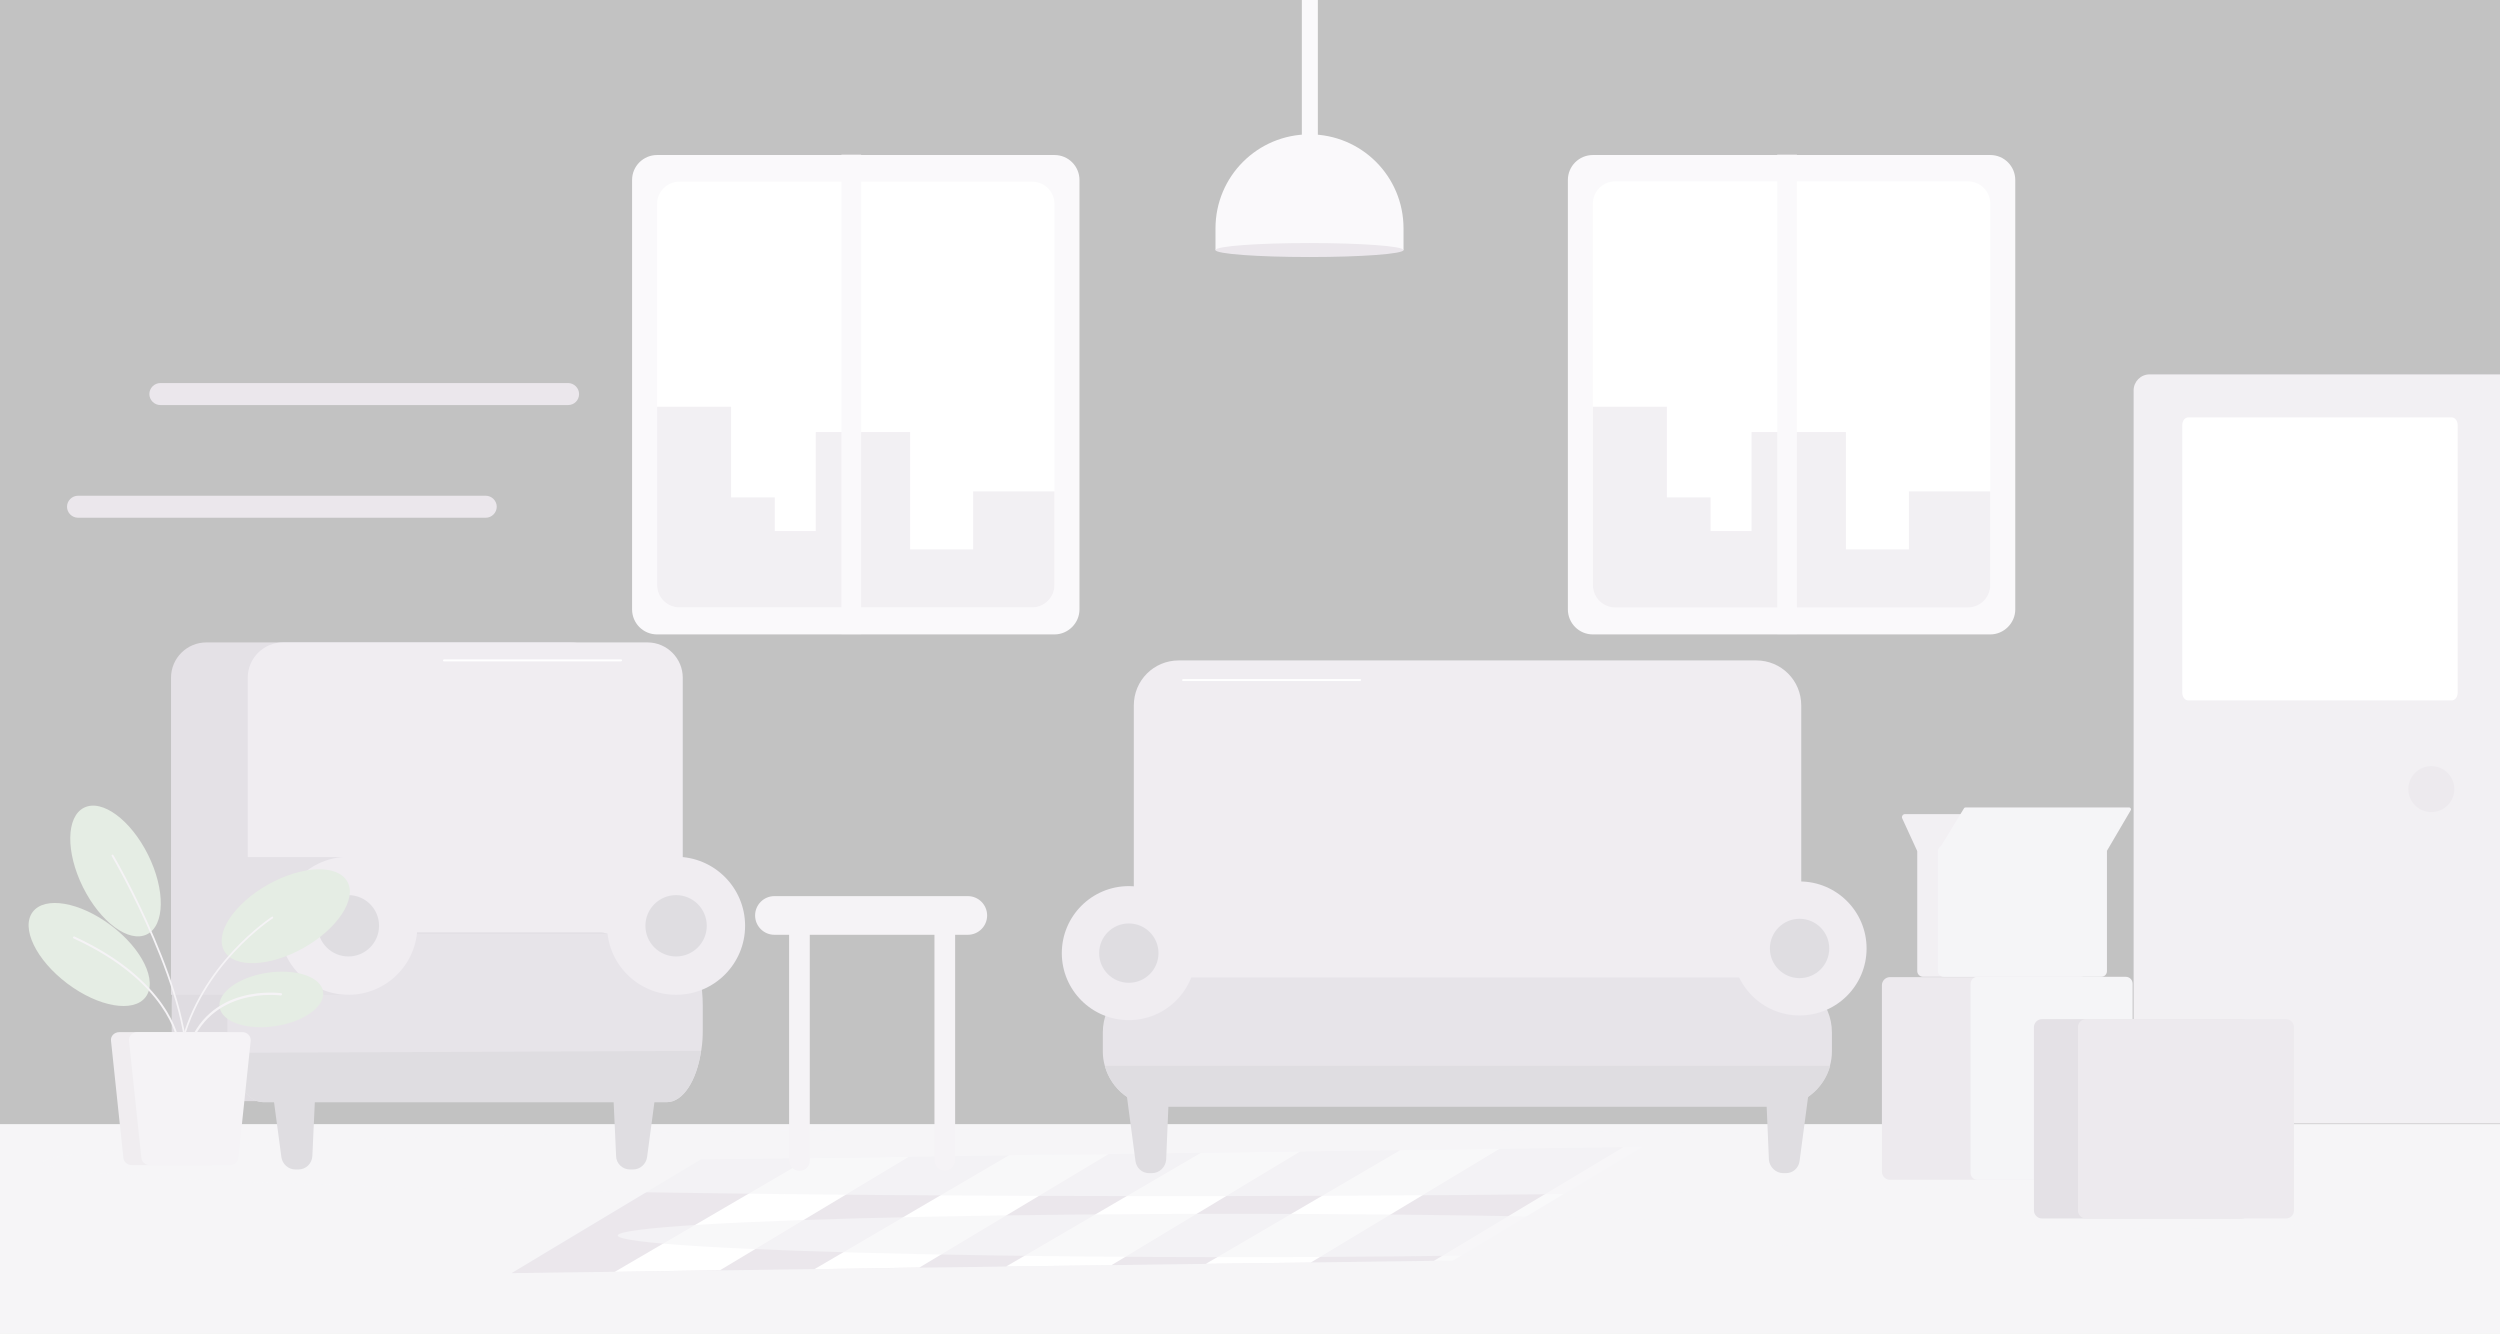 <?xml version="1.0" encoding="utf-8"?>
<!-- Generator: Adobe Illustrator 19.0.0, SVG Export Plug-In . SVG Version: 6.00 Build 0)  -->
<svg version="1.1" id="Layer_1" opacity="0.3" xmlns="http://www.w3.org/2000/svg" xmlns:xlink="http://www.w3.org/1999/xlink"
	 x="0px" y="0px" viewBox="0 0 749.9 400" style="enable-background:new 0 0 749.9 400;" xml:space="preserve">
<rect x="0" y="0" width="749.9" height="400" fill="#333333" stroke="none"/>
<style type="text/css">
	.st0{fill:#D4CBD8;}
	.st1{fill:#FFFFFF;}
	.st2{fill:#C2BAC6;}
	.st3{fill:#EEECF1;}
	.st4{fill:#E0DFE5;}
	.st5{opacity:0.74;}
	.st6{opacity:0.86;}
	.st7{fill:#BBAFC0;}
	.st8{fill:#DDD7E0;}
	.st9{fill:#CBC1D1;}
	.st10{fill:#AFA5B5;}
	.st11{fill:#948E9B;}
	.st12{fill:#A499AA;}
	.st13{fill:#938A99;}
	.st14{fill:#A8C1A3;}
	.st15{fill:#CBC4CE;}
	.st16{fill:#DFDCE5;}
	.st17{fill:#A49BAA;}
	.st18{display:none;}
	.st19{display:inline;}
	.st20{fill:#F48462;}
	.st21{fill:#F27A5F;}
	.st22{fill:#8E657D;}
	.st23{fill:#5C69A5;}
	.st24{fill:#F7B369;}
	.st25{fill:#59ACC9;}
	.st26{fill:#68B6D8;}
	.st27{fill:#A37B90;}
	.st28{fill:#F28E70;}
	.st29{fill:#40507F;}
	.st30{fill:#92B4EA;}
</style>
<g>
	<g>
		<path class="st0" d="M749.9,337H640V117.1c0-2.6,2.1-4.8,4.8-4.8h105.1V337z"/>
	</g>
	<g>
		<g>
			<g>
				<path class="st1" d="M737.2,127.5v80.3c0,1.3-0.8,2.3-1.8,2.3h-79c-1,0-1.8-1-1.8-2.3v-80.3c0-1.3,0.8-2.3,1.8-2.3h79
					C736.4,125.2,737.2,126.2,737.2,127.5z"/>
			</g>
		</g>
	</g>
	<g>
		<circle class="st2" cx="729.3" cy="236.7" r="6.9"/>
	</g>
</g>
<g>
	<g>
		<path class="st3" d="M316.3,190.3H197.1c-4.2,0-7.5-3.4-7.5-7.5V54c0-4.2,3.4-7.5,7.5-7.5h119.2c4.2,0,7.5,3.4,7.5,7.5v128.8
			C323.8,186.9,320.4,190.3,316.3,190.3z"/>
	</g>
	<g>
		<path class="st1" d="M316.3,61.2v114.3c0,3.7-3,6.7-6.7,6.7H203.8c-3.7,0-6.7-3-6.7-6.7V61.2c0-3.7,3-6.7,6.7-6.7h105.8
			C313.3,54.5,316.3,57.5,316.3,61.2z"/>
	</g>
	<g>
		<path class="st0" d="M316.3,147.2v28.3c0,3.7-3,6.7-6.7,6.7H203.8c-3.7,0-6.7-3-6.7-6.7v-53.5h22.2v27.2h13.1v10.1h12.3v-29.7H273
			v35.2h18.9v-17.4H316.3z"/>
	</g>
	<g>
		<rect x="252.4" y="46.4" class="st3" width="5.9" height="143.8"/>
	</g>
</g>
<g>
	<g>
		<path class="st3" d="M597,190.3H477.8c-4.2,0-7.5-3.4-7.5-7.5V54c0-4.2,3.4-7.5,7.5-7.5H597c4.2,0,7.5,3.4,7.5,7.5v128.8
			C604.5,186.9,601.1,190.3,597,190.3z"/>
	</g>
	<g>
		<path class="st1" d="M597,61.1v114.3c0,3.7-3,6.7-6.7,6.7H484.5c-3.7,0-6.7-3-6.7-6.7V61.1c0-3.7,3-6.7,6.7-6.7h105.8
			C594,54.4,597,57.4,597,61.1z"/>
	</g>
	<g>
		<path class="st0" d="M597,147.2v28.3c0,3.7-3,6.7-6.7,6.7H484.5c-3.7,0-6.7-3-6.7-6.7v-53.5H500v27.2h13.1v10.1h12.3v-29.7h28.3
			v35.2h18.9v-17.4H597z"/>
	</g>
	<g>
		<rect x="533.1" y="46.4" class="st3" width="5.9" height="143.8"/>
	</g>
</g>
<g>
	<rect y="337.2" class="st4" width="749.9" height="62.8"/>
</g>
<g class="st5">
	<ellipse class="st4" cx="651.4" cy="365.4" rx="49.6" ry="3.2"/>
</g>
<g>
	<g class="st6">
		<polygon class="st3" points="492.6,344 435.8,378.1 159.1,381.8 215.9,347.7 		"/>
	</g>
	<g>
		<polygon class="st7" points="486.9,344.1 430.1,378.2 153.4,381.9 210.2,347.8 		"/>
	</g>
	<g>
		<polygon class="st1" points="449.8,344.6 393.2,378.7 361.7,379.1 420,345 		"/>
	</g>
	<g>
		<polygon class="st1" points="390,345.4 333.4,379.5 301.8,379.9 360.2,345.8 		"/>
	</g>
	<g>
		<polygon class="st1" points="332.5,346.2 275.8,380.2 244.3,380.7 302.7,346.5 		"/>
	</g>
	<g>
		<polygon class="st1" points="272.6,347 216,381 184.4,381.5 242.8,347.4 		"/>
	</g>
</g>
<g class="st5">
	<ellipse class="st4" cx="351.5" cy="348.7" rx="338.9" ry="10.1"/>
</g>
<g>
	<g>
		<g>
			<path class="st8" d="M290.3,280.4h-58c-3.2,0-5.8-2.6-5.8-5.8s2.6-5.8,5.8-5.8h58c3.2,0,5.8,2.6,5.8,5.8S293.5,280.4,290.3,280.4
				z"/>
		</g>
		<g>
			<path class="st8" d="M239.8,351.2c-1.7,0-3.1-1.4-3.1-3.1v-69.5c0-1.7,1.4-3.1,3.1-3.1c1.7,0,3.1,1.4,3.1,3.1V348
				C243,349.8,241.6,351.2,239.8,351.2z"/>
		</g>
		<g>
			<path class="st8" d="M283.4,351.2c-1.7,0-3.1-1.4-3.1-3.1v-69.5c0-1.7,1.4-3.1,3.1-3.1c1.7,0,3.1,1.4,3.1,3.1V348
				C286.5,349.8,285.1,351.2,283.4,351.2z"/>
		</g>
	</g>
	<g>
		<g>
			<path class="st9" d="M526.8,318.2H353.6c-7.5,0-13.5-6-13.5-13.5v-93.1c0-7.5,6-13.5,13.5-13.5h173.2c7.5,0,13.5,6,13.5,13.5
				v93.1C540.3,312.2,534.2,318.2,526.8,318.2z"/>
		</g>
		<g>
			<path class="st10" d="M549.5,309.7v5.7c0,1.5-0.2,2.9-0.6,4.3c-1.9,7-8.3,12.2-15.9,12.2H347.3c-7.6,0-14-5.2-15.9-12.2
				c-0.4-1.4-0.6-2.8-0.6-4.3v-5.7c0-9.1,7.4-16.5,16.5-16.5h185.8C542.2,293.2,549.5,300.6,549.5,309.7z"/>
		</g>
		<g>
			<path class="st11" d="M345.5,351.9h-0.8c-2.1,0-3.8-1.5-4.1-3.6l-2.9-21.9h13l-0.9,21.5C349.6,350.1,347.8,351.9,345.5,351.9z"/>
		</g>
		<g>
			<path class="st11" d="M534.9,351.9h0.8c2.1,0,3.8-1.5,4.1-3.6l2.9-21.9h-13l0.9,21.5C530.8,350.1,532.7,351.9,534.9,351.9z"/>
		</g>
		<g>
			<circle class="st9" cx="338.6" cy="285.9" r="20.1"/>
		</g>
		<g>
			<path class="st11" d="M549,319.7c-1.9,7-8.3,12.2-15.9,12.2H347.3c-7.6,0-14-5.2-15.9-12.2H549z"/>
		</g>
		<g>
			<circle class="st11" cx="338.6" cy="285.9" r="8.9"/>
		</g>
		<g>
			<circle class="st9" cx="539.8" cy="284.5" r="20.1"/>
		</g>
		<g>
			<circle class="st11" cx="539.8" cy="284.5" r="8.9"/>
		</g>
		<g>
			<path class="st1" d="M408,204.3h-53.1c-0.2,0-0.3-0.1-0.3-0.3c0-0.2,0.1-0.3,0.3-0.3H408c0.2,0,0.3,0.1,0.3,0.3
				C408.2,204.2,408.1,204.3,408,204.3z"/>
		</g>
	</g>
	<g>
		<g>
			<path class="st12" d="M61.9,305.6h109.3c5.8,0,10.6-4.7,10.6-10.6v-91.7c0-5.8-4.7-10.6-10.6-10.6H61.9
				c-5.8,0-10.6,4.7-10.6,10.6v91.7C51.3,300.9,56.1,305.6,61.9,305.6z"/>
		</g>
		<g>
			<path class="st9" d="M84.9,305.6h109.3c5.8,0,10.6-4.7,10.6-10.6v-91.7c0-5.8-4.7-10.6-10.6-10.6H84.9c-5.8,0-10.6,4.7-10.6,10.6
				v91.7C74.3,300.9,79.1,305.6,84.9,305.6z"/>
		</g>
		<g>
			<path class="st13" d="M51.5,301.3v7.4c0,1.9,0.1,3.8,0.4,5.7c1.2,9.2,5.3,15.9,10.1,15.9h118.1c4.8,0,8.9-6.8,10.1-15.9
				c0.2-1.8,0.4-3.7,0.4-5.7v-7.4c0-11.9-4.7-21.6-10.5-21.6H62C56.2,279.7,51.5,289.4,51.5,301.3z"/>
		</g>
		<g>
			<path class="st10" d="M210.8,301.6v7.4c0,2-0.1,3.9-0.4,5.7c0,0.2,0,0.4-0.1,0.5c-1.3,8.9-5.4,15.4-10.3,15.4H79
				c-4.8,0-8.8-6.2-10.2-14.8c-0.1-0.4-0.1-0.7-0.2-1.1c-0.2-1.8-0.4-3.7-0.4-5.7v-7.4c0-11.9,4.8-21.6,10.7-21.6h121
				C206,280,210.8,289.7,210.8,301.6z"/>
		</g>
		<g>
			<path class="st11" d="M189,350.8h0.9c2.1,0,3.9-1.6,4.2-3.7l3-22.5h-13.3l1,22.1C184.8,349,186.7,350.8,189,350.8z"/>
		</g>
		<g>
			<path class="st11" d="M89.5,350.8h-0.9c-2.1,0-3.9-1.6-4.2-3.7l-3-22.5h13.3l-1,22.1C93.6,349,91.8,350.8,89.5,350.8z"/>
		</g>
		<g>
			<path class="st13" d="M63.1,349.3h-0.9c-2.1,0-3.9-1.6-4.2-3.7l-3-22.5h13.3l-1,22.1C67.2,347.5,65.3,349.3,63.1,349.3z"/>
		</g>
		<g>
			<circle class="st9" cx="202.8" cy="277.7" r="20.7"/>
		</g>
		<g>
			<circle class="st11" cx="202.8" cy="277.7" r="9.2"/>
		</g>
		<g>
			<rect x="51.3" y="257.1" class="st12" width="53.2" height="41.3"/>
		</g>
		<g>
			<circle class="st9" cx="104.5" cy="277.7" r="20.7"/>
		</g>
		<g>
			<circle class="st11" cx="104.5" cy="277.7" r="9.2"/>
		</g>
		<g>
			<path class="st1" d="M186.3,198.4h-53.1c-0.2,0-0.3-0.1-0.3-0.3c0-0.2,0.1-0.3,0.3-0.3h53.1c0.2,0,0.3,0.1,0.3,0.3
				C186.5,198.3,186.4,198.4,186.3,198.4z"/>
		</g>
		<g>
			<path class="st11" d="M210.3,315.2c-1.3,8.9-5.4,15.4-10.3,15.4H79c-4.8,0-8.8-6.2-10.2-14.8L210.3,315.2z"/>
		</g>
	</g>
	<g>
		<g>
			<g>
				
					<ellipse transform="matrix(-0.896 0.445 -0.445 -0.896 182.022 479.95)" class="st14" cx="34.7" cy="261.3" rx="10.9" ry="21.2"/>
			</g>
		</g>
		<g>
			<g>
				
					<ellipse transform="matrix(-0.491 -0.871 0.871 -0.491 -111.555 484.634)" class="st14" cx="85.9" cy="274.9" rx="10.9" ry="21.2"/>
			</g>
		</g>
		<g>
			<g>
				
					<ellipse transform="matrix(0.149 0.989 -0.989 0.149 365.755 174.514)" class="st14" cx="81.5" cy="299.8" rx="8.1" ry="15.7"/>
			</g>
		</g>
		<g>
			<g>
				
					<ellipse transform="matrix(0.602 -0.799 0.799 0.602 -218.017 135.212)" class="st14" cx="26.6" cy="286.3" rx="10.9" ry="21.2"/>
			</g>
		</g>
		<g>
			<path class="st8" d="M56.2,315.7C56.2,315.7,56.2,315.7,56.2,315.7c-0.3-0.1-0.4-0.2-0.3-0.4c6.3-20.5,28.2-17.4,28.4-17.4
				c0.2,0,0.3,0.2,0.3,0.4c0,0.2-0.2,0.3-0.4,0.3c-0.2,0-21.5-3-27.7,16.9C56.5,315.6,56.4,315.7,56.2,315.7z"/>
		</g>
		<g>
			<path class="st8" d="M54.4,314.2C54.4,314.2,54.4,314.2,54.4,314.2c-0.2,0-0.4-0.2-0.3-0.4c5.7-24.6,27.2-38.6,27.4-38.8
				c0.2-0.1,0.4-0.1,0.4,0.1c0.1,0.2,0.1,0.3-0.1,0.4c-0.2,0.1-21.5,14-27.2,38.4C54.7,314.1,54.6,314.2,54.4,314.2z"/>
		</g>
		<g>
			<path class="st8" d="M55.9,324c-0.2,0-0.3-0.2-0.3-0.4c3-23.7-21.8-66.4-22.1-66.8c-0.1-0.2,0-0.4,0.1-0.4c0.2-0.1,0.4,0,0.4,0.1
				c0.3,0.4,25.2,43.4,22.1,67.2C56.2,323.9,56,324,55.9,324z"/>
		</g>
		<g>
			<path class="st8" d="M53.4,312.4c-0.2,0-0.3-0.1-0.3-0.3c0-0.2-2.7-17.6-31-30.6c-0.2-0.1-0.2-0.3-0.2-0.4
				c0.1-0.2,0.3-0.2,0.4-0.2c28.7,13.2,31.3,30.9,31.4,31.1C53.7,312.2,53.6,312.4,53.4,312.4C53.4,312.4,53.4,312.4,53.4,312.4z"/>
		</g>
		<g>
			<g>
				<path class="st15" d="M39.5,349.5h24.1c1.3,0,2.4-0.9,2.5-2.2l3.7-35.1c0.1-1.4-1-2.6-2.5-2.6H35.8c-1.5,0-2.7,1.2-2.5,2.6
					l3.7,35.1C37.1,348.5,38.2,349.5,39.5,349.5z"/>
			</g>
		</g>
		<g>
			<g>
				<path class="st8" d="M44.9,349.5H69c1.3,0,2.4-0.9,2.5-2.2l3.7-35.1c0.1-1.4-1-2.6-2.5-2.6H41.2c-1.5,0-2.7,1.2-2.5,2.6
					l3.7,35.1C42.5,348.5,43.6,349.5,44.9,349.5z"/>
			</g>
		</g>
	</g>
</g>
<g>
	<g>
		<rect x="390.5" class="st3" width="4.8" height="59"/>
	</g>
	<g>
		<path class="st3" d="M421.1,75h-56.5v-6.5c0-15.6,12.6-28.2,28.2-28.2c15.6,0,28.2,12.6,28.2,28.2V75z"/>
	</g>
	<g>
		<ellipse class="st7" cx="392.8" cy="75" rx="28.2" ry="2.1"/>
	</g>
</g>
<g>
	<g>
		<path class="st7" d="M145.7,155.3H23.4c-1.8,0-3.3-1.5-3.3-3.3c0-1.8,1.5-3.3,3.3-3.3h122.3c1.8,0,3.3,1.5,3.3,3.3
			C149,153.8,147.5,155.3,145.7,155.3z"/>
	</g>
	<g>
		<path class="st7" d="M170.4,121.5H48.1c-1.8,0-3.3-1.5-3.3-3.3c0-1.8,1.5-3.3,3.3-3.3h122.3c1.8,0,3.3,1.5,3.3,3.3
			C173.7,120.1,172.2,121.5,170.4,121.5z"/>
	</g>
</g>
<g class="st5">
	<ellipse class="st4" cx="370.3" cy="370.6" rx="185" ry="6.5"/>
</g>
<g>
	<g>
		<path class="st0" d="M575.1,255.3l-4.5-9.8c-0.3-0.6,0.2-1.3,0.8-1.3h23.4L584,255.3H575.1z"/>
	</g>
	<g>
		<path class="st2" d="M628,353.9h-61.1c-1.3,0-2.4-1.1-2.4-2.4v-56c0-1.3,1.1-2.4,2.4-2.4H628c1.3,0,2.4,1.1,2.4,2.4v56
			C630.5,352.8,629.4,353.9,628,353.9z"/>
	</g>
	<g>
		<path class="st16" d="M637.6,353.9h-44.4c-1.2,0-2.1-0.9-2.1-2.1v-56.7c0-1.2,0.9-2.1,2.1-2.1h44.4c1.2,0,2.1,0.9,2.1,2.1v56.7
			C639.7,352.9,638.7,353.9,637.6,353.9z"/>
	</g>
	<g>
		<path class="st0" d="M624.1,293h-47.3c-0.9,0-1.7-0.8-1.7-1.7v-36c0-0.9,0.8-1.7,1.7-1.7h47.3c0.9,0,1.7,0.8,1.7,1.7v36
			C625.8,292.2,625,293,624.1,293z"/>
	</g>
	<g>
		<path class="st16" d="M630.3,293H583c-0.9,0-1.7-0.8-1.7-1.7v-36c0-0.9,0.8-1.7,1.7-1.7h47.3c0.9,0,1.7,0.8,1.7,1.7v36
			C632,292.2,631.3,293,630.3,293z"/>
	</g>
	<g>
		<path class="st16" d="M581.3,255.3l7.8-12.8c0.1-0.2,0.3-0.3,0.5-0.3h49c0.5,0,0.8,0.5,0.5,0.9l-7.1,12.1H581.3z"/>
	</g>
	<g>
		<path class="st17" d="M672.5,365.5h-60c-1.3,0-2.4-1.1-2.4-2.4v-55c0-1.3,1.1-2.4,2.4-2.4h60c1.3,0,2.4,1.1,2.4,2.4v55
			C674.9,364.5,673.8,365.5,672.5,365.5z"/>
	</g>
	<g>
		<path class="st2" d="M685.7,365.5h-60c-1.3,0-2.4-1.1-2.4-2.4v-55c0-1.3,1.1-2.4,2.4-2.4h60c1.3,0,2.4,1.1,2.4,2.4v55
			C688.1,364.5,687,365.5,685.7,365.5z"/>
	</g>
</g>
<g class="st18">
	<g class="st19">
		<g>
			<path class="st20" d="M299.8,191.7c0,0,2.5-4.8,5.9-6.4c3.4-1.6,7-2.2,5.9-0.3c-1.1,1.9-3.9,4.8-3.9,4.8h5.3c0,0,3.6-0.6,6.2-0.6
				c2.5,0,2.8,1.9,2.8,1.9s2.5,0,3.4,1c0.8,1-0.3,2.2-0.3,2.2s3.4,1,1.4,3.2c-2,2.2-9.8,4.8-13.4,5.5c-3.6,0.6-11.2-0.3-11.2-0.3
				S293.6,195.8,299.8,191.7z"/>
		</g>
	</g>
	<g class="st19">
		<path d="M317.7,197.6c-0.1,0-0.1,0-0.2-0.1l-7.4-6.9c-0.1-0.1-0.1-0.3,0-0.4c0.1-0.1,0.3-0.1,0.4,0l7.4,6.9c0.1,0.1,0.1,0.3,0,0.4
			C317.9,197.6,317.8,197.6,317.7,197.6z"/>
	</g>
	<g class="st19">
		<path d="M300.3,195.9c0,0-0.1,0-0.1,0c-0.2,0-0.3-0.1-0.3-0.3c0-0.2,0.1-0.3,0.3-0.3c0,0,0.1,0,0.1,0c2.7,0,4.7-0.6,5.7-1.9
			c1.1-1.4,0.9-3,0.9-3c0-0.2,0.1-0.3,0.2-0.3c0.2,0,0.3,0.1,0.3,0.2c0,0.1,0.3,1.9-1,3.5C305.3,195.2,303.2,195.9,300.3,195.9z"/>
	</g>
	<g class="st19">
		<path class="st21" d="M223.2,335.9c0,0,35.5-8.3,39.7-35.2c5.1-33-3.9-49.2-3.9-49.2l-23.2,27.7l-7,33.5l-9.2,6.6l-5.1,10.8
			L223.2,335.9z"/>
	</g>
	<g class="st19">
		<path class="st22" d="M224.9,339c0,0-6.2,18.5-10.5,24.2c-4.2,5.8-7.5,6.4-9.2,6c-1.7-0.4-4.5-36.7-4.5-36.7s9.9-1.6,8.8-5.4
			c-1.1-3.8-9.7-0.6-9.7-0.6l-1.2-10.9c0,0,9.8-1.7,13.8-1.4c4.3,0.3,11.1,1.9,11.1,1.9L224.9,339z"/>
	</g>
	<g class="st19">
		<path class="st20" d="M227.3,335c0,0-6.6,16.1-7.8,13.4c-1.2-2.6-3.3-18.1-2.2-22.8c1.1-4.7,6-9.3,6-9.3l5.5,9.9L227.3,335z"/>
	</g>
	<g class="st19">
		<path d="M247.2,154.1c0,0-9.1-7-16.8-2.2c-7.8,4.8-4.8,14.8-4.8,14.8s-9.6,2.6-11,14.9c-1.4,12.2,10.2,14.5,10.2,14.5l16.7-9.9
			L247.2,154.1z"/>
	</g>
	<g class="st19">
		<path class="st20" d="M247.7,279.1c0,0-2,64.4-4.8,71.2c-2.7,6.8-17.6,0-17.6,0l-3.5-69.7L247.7,279.1z"/>
	</g>
	<g class="st19">
		<path class="st23" d="M263.3,238.4c0,0,2.1,11.3,2.1,23.6c0,12.4,1.2,25.9,0,27.1c-1.2,1.2-13.6,5.3-28.5,4.3
			c-14.9-0.9-19.4-5-19.2-6.4c0.2-1.4,2-2.6,2-2.6s-1-35.7,3-45.3c4-9.6,21-11.6,21-11.6l17.5-1.4L263.3,238.4z"/>
	</g>
	<g class="st19">
		<path class="st24" d="M237.3,232.8c0,0,17.7,1.1,24.9-2.4l-0.4-21.3c0,0-3.9-27.3-9.4-27.9c-5.5-0.6-12.3,0.5-12.3,0.5l-17.7,25.2
			L237.3,232.8z"/>
	</g>
	<g class="st19">
		<path d="M254.6,168.3c0,0,2.7-3,1.8-7.7c-0.6-3.2-2-4.2-2-4.2s2.1-4.3-4.3-4c-6.4,0.4-10.1,3.5-10.1,3.5s-2.9-1.4-4.2,2
			c-1.3,3.4,0.1,8.4,0.1,8.4L254.6,168.3z"/>
	</g>
	<g class="st19">
		<g>
			<g>
				<g>
					<path class="st20" d="M240.7,173.8l0.3,7.8c0,0,1.5,2.2,6.1,2.4c3.4,0.1,4.4-1.6,4.4-1.6l-1.1-6.8l-8.3-1.5L240.7,173.8z"/>
				</g>
			</g>
		</g>
	</g>
	<g class="st19">
		<g>
			<g>
				<g>
					<path d="M240.7,173.3c0,0.2,0.1,0.5,0.3,0.7c1.9,3.8,8.1,5.2,10.1,5.3l-0.6-3.8L240.7,173.3z"/>
				</g>
			</g>
		</g>
	</g>
	<g class="st19">
		<g>
			<g>
				<g>
					<path class="st20" d="M251.4,157.7c0,0,4.5,9.6,3.1,15.1c-1.4,5.5-6.4,4.7-9.4,3.8c-3-1-4.4-2.8-4.4-2.8s-2.8,1-4.7-1.5
						c-1.9-2.5-0.8-5.5,0.7-6.2c1.6-0.7,3.5,0.4,3.5,0.4l-1.5-2.8C238.7,163.6,244.5,149.1,251.4,157.7z"/>
				</g>
			</g>
		</g>
	</g>
	<g class="st19">
		<g>
			<g>
				<g>
					<path d="M240.2,166.4c0,0,4.2,0.8,7-3.9c2.8-4.7,2.5-6.6,2.5-6.6l3,4.8c0,0,0.6-3.3-0.8-5.4c-1.4-2.1-2.7-1.6-2.7-1.6l-9.2,2.4
						l-2.3,7.4L240.2,166.4z"/>
				</g>
			</g>
		</g>
	</g>
	<g class="st19">
		<path d="M251.8,169.9C251.8,169.9,251.8,169.9,251.8,169.9c-0.2-0.1-0.3-0.2-0.3-0.4c0.5-1.8-0.8-3.7-0.9-3.7
			c-0.1-0.1-0.1-0.3,0.1-0.4c0.1-0.1,0.3-0.1,0.4,0.1c0.1,0.1,1.6,2.2,1,4.2C252.1,169.8,252,169.9,251.8,169.9z"/>
	</g>
	<g class="st19">
		<path d="M239.9,170.9c-0.1,0-0.1,0-0.2-0.1l-2.7-2.7c-0.1-0.1-0.1-0.3,0-0.4c0.1-0.1,0.3-0.1,0.4,0l2.7,2.7c0.1,0.1,0.1,0.3,0,0.4
			C240,170.9,239.9,170.9,239.9,170.9z"/>
	</g>
	<g class="st19">
		<path d="M237.1,170.2c-0.1,0-0.3-0.1-0.3-0.2c0-0.2,0.1-0.3,0.2-0.3l1.8-0.3c0.2,0,0.3,0.1,0.3,0.2c0,0.2-0.1,0.3-0.2,0.3
			L237.1,170.2C237.1,170.2,237.1,170.2,237.1,170.2z"/>
	</g>
	<g class="st19">
		<path d="M251.4,162.2c-0.1,0-0.3-0.1-0.3-0.3c0-0.2,0.1-0.3,0.3-0.3l1.5-0.1c0.2,0,0.3,0.1,0.3,0.3c0,0.2-0.1,0.3-0.3,0.3
			L251.4,162.2C251.5,162.2,251.4,162.2,251.4,162.2z"/>
	</g>
	<g class="st19">
		<path d="M245.8,163.3c-0.1,0-0.2-0.1-0.3-0.2c0-0.2,0.1-0.3,0.2-0.4l2.8-0.7c0.2,0,0.3,0.1,0.4,0.2c0,0.2-0.1,0.3-0.2,0.4
			L245.8,163.3C245.9,163.3,245.9,163.3,245.8,163.3z"/>
	</g>
	<g class="st19">
		<path d="M253,166c-0.1,0-0.2-0.1-0.3-0.2l-0.6-1.7c0-0.1,0-0.2,0-0.3l0.5-0.7c0.1-0.1,0.3-0.1,0.4,0c0.1,0.1,0.1,0.3,0,0.4
			l-0.4,0.5l0.5,1.6C253.4,165.8,253.3,166,253,166C253.1,166,253.1,166,253,166z"/>
	</g>
	<g class="st19">
		<path d="M248.1,166.6c-0.1,0-0.2-0.1-0.3-0.2l-0.6-1.7c0-0.1,0-0.2,0.1-0.3l0.7-0.9c0.1-0.1,0.3-0.1,0.4,0c0.1,0.1,0.1,0.3,0,0.4
			l-0.6,0.8l0.5,1.6C248.5,166.3,248.4,166.5,248.1,166.6C248.2,166.6,248.2,166.6,248.1,166.6z"/>
	</g>
	<g class="st19">
		<path class="st24" d="M304.4,205.4c0,0-7.7,10.6-22,12.2c-14.3,1.6-23.1-6.2-23.1-6.2l-6.5-30c0,0,14.5,7.1,26.4,11.6
			c7,2.7,18.5-3,18.5-3L304.4,205.4z"/>
	</g>
	<g class="st19">
		<path class="st1" d="M278.4,201.2c-0.1,0-0.2,0-0.3,0c-0.5-0.1-0.9-0.4-1.1-0.8c-1-2,1.8-7.3,2-7.5c0.1-0.1,0.2-0.2,0.3-0.1
			c0.1,0,0.2,0.1,0.2,0.2c0.1,0.6,1.4,6.3-0.1,7.9C279.1,201,278.8,201.2,278.4,201.2z M279.1,193.8c-0.9,1.8-2.2,5-1.6,6.3
			c0.1,0.3,0.4,0.4,0.7,0.5c0.3,0.1,0.6,0,0.7-0.2C279.9,199.4,279.4,195.8,279.1,193.8z"/>
	</g>
	<g class="st19">
		<path class="st1" d="M261.6,212.6C261.6,212.6,261.6,212.6,261.6,212.6c-0.2,0-0.3-0.2-0.3-0.4c2.6-10.1-1.7-18.6-1.8-18.7
			c-0.1-0.1,0-0.3,0.1-0.4c0.1-0.1,0.3,0,0.4,0.1c0,0.1,4.5,8.8,1.8,19.1C261.9,212.5,261.7,212.6,261.6,212.6z"/>
	</g>
	<g class="st19">
		<g>
			<path class="st20" d="M244.4,245.4c0,0-7-1-5.6,1.5c1.4,2.5,8.1,2.6,9.3,1.2c1.2-1.4-1.9-5.7-1.9-5.7L244.4,245.4z"/>
		</g>
	</g>
	<g class="st19">
		<path class="st25" d="M226.2,282.8l39.5,0.2c2,0,3.7-1.6,3.7-3.7l0.1-25.2c0-2-1.6-3.7-3.7-3.7l-39.5-0.2c-2,0-3.7,1.6-3.7,3.7
			l-0.1,25.2C222.5,281.2,224.2,282.8,226.2,282.8z"/>
	</g>
	<g class="st19">
		<path class="st26" d="M229,282.8l39.5,0.2c2,0,3.7-1.6,3.7-3.7l0.1-25.2c0-2-1.6-3.7-3.7-3.7l-39.5-0.2c-2,0-3.7,1.6-3.7,3.7
			l-0.1,25.2C225.3,281.2,226.9,282.8,229,282.8z"/>
	</g>
	<g class="st19">
		<g>
			<path class="st26" d="M228.6,254.9c0-7.2,8.8-13.1,19.6-13c10.8,0,19.5,6,19.5,13.2c0,7.2-8.8,13.1-19.6,13
				C237.3,268,228.6,262.1,228.6,254.9z M231.2,254.9c0,5.8,7.6,10.5,16.9,10.6c9.4,0,17-4.6,17-10.4c0-5.8-7.6-10.5-16.9-10.6
				C238.9,244.4,231.2,249.1,231.2,254.9z"/>
		</g>
	</g>
	<g class="st19">
		<path class="st1" d="M268.8,266.9c0,0-43.1-0.1-43.1-0.1c-0.2,0-0.3-0.1-0.3-0.3c0-0.2,0.1-0.3,0.3-0.3c0,0,43.1,0.1,43.1,0.1
			c0.2,0,0.3,0.1,0.3,0.3C269.1,266.7,268.9,266.9,268.8,266.9z"/>
	</g>
	<g class="st19">
		<path class="st1" d="M264.1,271.8h-2.2c-0.2,0-0.3-0.1-0.3-0.3v-4.9c0-0.2,0.1-0.3,0.3-0.3h2.2c0.2,0,0.3,0.1,0.3,0.3v4.9
			C264.4,271.6,264.3,271.8,264.1,271.8z M262.2,271.2h1.6v-4.3h-1.6V271.2z"/>
	</g>
	<g class="st19">
		<path class="st1" d="M234.4,271.8h-2.2c-0.2,0-0.3-0.1-0.3-0.3v-4.9c0-0.2,0.1-0.3,0.3-0.3h2.2c0.2,0,0.3,0.1,0.3,0.3v4.9
			C234.7,271.6,234.6,271.8,234.4,271.8z M232.5,271.2h1.6v-4.3h-1.6V271.2z"/>
	</g>
	<g class="st19">
		<path class="st27" d="M248,348.3c0,0,17.4,8.8,22.5,13.8c5.1,5,5.3,8.4,4.6,10s-36.9-0.8-36.9-0.8s-0.2-10-4.1-9.4
			c-3.9,0.6-2,9.6-2,9.6l-11-0.3c0,0-0.3-9.9,0.6-13.8c1-4.2,3.5-10.7,3.5-10.7L248,348.3z"/>
	</g>
	<g class="st19">
		<path class="st20" d="M244.4,345.3c0,0,14.9,8.9,12.2,9.7c-2.8,0.8-18.4,0.6-22.9-1.1s-8.3-7.3-8.3-7.3l10.5-4L244.4,345.3z"/>
	</g>
	<g class="st19">
		<g>
			<path class="st20" d="M243,228.1c0,0,10.5,3,14.1,12.6c1.3,3.4-7.5,6.9-9.6,7.8c-2.1,0.9-10.8-10.1-10.8-10.1l0.5-6.9L243,228.1z
				"/>
		</g>
	</g>
	<g class="st19">
		<path d="M244.1,247.1c-0.1,0-0.2,0-0.2-0.1l-1.5-1.5c-0.1-0.1-0.1-0.2-0.1-0.3c0-0.1,0.1-0.2,0.2-0.2l1.9-0.4
			c0.1,0,0.3,0.1,0.3,0.2c0,0.2-0.1,0.3-0.2,0.3l-1.4,0.3l1.1,1.2c0.1,0.1,0.1,0.3,0,0.4C244.2,247.1,244.1,247.1,244.1,247.1z"/>
	</g>
	<g class="st19">
		<path d="M254.9,245c-0.1,0-0.2-0.1-0.3-0.2c0,0-1.8-3.8-2.4-4.7c-0.1-0.1-0.1-0.3,0.1-0.4c0.1-0.1,0.3-0.1,0.4,0.1
			c0.6,0.9,2.3,4.6,2.4,4.8c0.1,0.1,0,0.3-0.1,0.4C255,244.9,254.9,245,254.9,245z"/>
	</g>
	<g class="st19">
		<path d="M250.8,246.9c-0.1,0-0.2-0.1-0.3-0.2l-2.4-4.8c-0.1-0.1,0-0.3,0.1-0.4c0.1-0.1,0.3,0,0.4,0.1l2.4,4.8
			c0.1,0.1,0,0.3-0.1,0.4C250.9,246.8,250.9,246.9,250.8,246.9z"/>
	</g>
	<g class="st19">
		<path class="st24" d="M240,181.6c0,0-33,3.8-32.6,38.3c0.3,21.1,28.8,27.5,28.8,27.5l8.8-21.8l-14.7-8.4L240,181.6z"/>
	</g>
	<g class="st19">
		<path class="st1" d="M240.9,223.5c-0.1,0-0.1,0-0.2-0.1c-0.1-0.1-9.2-7-12.7-8.2c-0.1-0.1-0.2-0.2-0.2-0.4
			c0.1-0.1,0.2-0.2,0.4-0.2c3.6,1.3,12.4,8,12.8,8.3c0.1,0.1,0.2,0.3,0.1,0.4C241.1,223.5,241,223.5,240.9,223.5z"/>
	</g>
	<g class="st19">
		<path class="st1" d="M232.7,217.6c-0.1,0-0.2,0-0.2-0.1c-0.1-0.1-3.5-3.6-3.1-5.5c0.1-0.5,0.4-0.9,0.9-1.1c0.6-0.3,1-0.1,1.3,0
			c1.5,1,1.5,5.8,1.5,6.4c0,0.1-0.1,0.2-0.2,0.3C232.8,217.6,232.8,217.6,232.7,217.6z M230.9,211.3c-0.1,0-0.2,0-0.4,0.1
			c-0.3,0.1-0.5,0.4-0.5,0.7c-0.2,1.2,1.4,3.3,2.5,4.5c0-1.7-0.3-4.6-1.2-5.2C231.2,211.4,231.1,211.3,230.9,211.3z"/>
	</g>
	<g class="st19">
		<path class="st26" d="M251.1,179.9c0,0,1.4,0.1,1.4,1.7c0,0.5-0.2,3.9-4.7,4.5c-5.1,0.8-8.3-3.4-8.6-4.4c-0.2-1.1,1.9-3.9,1.6-3.5
			l0.2,1.1C241.1,179.3,248.4,184.4,251.1,179.9z"/>
	</g>
	<g class="st19">
		<path class="st26" d="M248.4,184.4c0,0,2.8,1.5,3.9,5.1c1,3.6,1.7,9.6,1.7,9.6s-3.7-2.1-5.7-5.2s-1.3-9.6-1.3-9.6L248.4,184.4z"/>
	</g>
	<g class="st19">
		<path class="st26" d="M245.9,184.4c0,0-2.8,1.5-3.9,5.1c-1,3.6-1.7,9.6-1.7,9.6s3.7-2.1,5.7-5.2c1.9-3.1,1.3-9.6,1.3-9.6
			L245.9,184.4z"/>
	</g>
	<g class="st19">
		<path class="st23" d="M247.1,186.4c-0.7,0-1.7-0.1-2.8-0.5c-0.2,0-0.2-0.2-0.2-0.4c0-0.2,0.2-0.2,0.4-0.2c3.1,1,4.6,0,4.6,0
			c0.1-0.1,0.3-0.1,0.4,0.1c0.1,0.1,0.1,0.3-0.1,0.4C249.3,185.9,248.6,186.4,247.1,186.4z"/>
	</g>
	<g class="st19">
		<path class="st23" d="M244.5,191.3c-0.1,0-0.1,0-0.2,0c-0.5-0.1-0.6-0.3-0.7-0.5c-0.5-1.2,1.9-4.2,2.4-4.8
			c0.1-0.1,0.2-0.1,0.3-0.1c0.1,0,0.2,0.1,0.2,0.3c0,0.4,0,3.8-1.1,4.8C245.1,191.2,244.8,191.3,244.5,191.3z M245.9,187
			c-1,1.3-2,3-1.7,3.6c0,0,0.1,0.1,0.3,0.2c0.2,0,0.4,0,0.5-0.2C245.6,189.9,245.8,188.2,245.9,187z"/>
	</g>
	<g class="st19">
		<path d="M251,173.1C250.9,173.1,250.9,173.1,251,173.1c-1.2,0-2-1.3-2-1.4c0-0.1,0-0.2,0-0.3c0.1-0.1,0.1-0.1,0.2-0.1h3
			c0.1,0,0.2,0,0.2,0.1c0.1,0.1,0.1,0.2,0.1,0.2C252.4,172.2,251.9,173.1,251,173.1z M249.8,171.9c0.3,0.3,0.7,0.6,1.1,0.7
			c0.5,0,0.7-0.4,0.9-0.7H249.8z"/>
	</g>
</g>
<g class="st18">
	<g class="st19">
		<polygon class="st28" points="452.6,338.9 451.4,353.9 433.9,352.7 433.5,337.7 		"/>
	</g>
	<g class="st19">
		<polygon class="st28" points="410.6,338.3 404.4,355.3 387.1,347.6 392.9,330.1 		"/>
	</g>
	<g class="st19">
		<g>
			<g>
				<g>
					<path class="st26" d="M428.9,366.9c0,1.9,0.6,4,1.9,4.6c1.2,0.5,11.4,1.7,20.2,0.9c8.5-0.8,10.2-1.4,10.9-2.2
						c0.3-0.4-0.3-2.3-1-4.1c0-0.1-0.1-0.2-0.1-0.3c-0.3-0.9-0.7-1.8-1-2.4c-0.3-0.6-0.6-1.2-1-1.7c-0.9-1.3-2.7-4-3.2-5.4
						c-0.6-1.9-1.5-5.9-2.2-7.8c-0.6-1.9-2.1-2.3-2.1-2.3s-17.4-1.2-18.7-0.2c-1.2,1.1-1.9,9.9-1.9,11.3v1.3c0,1.2-0.8,3.7-1.4,5.8
						c-0.1,0.5-0.3,1-0.3,1.4C428.9,366.2,428.9,366.6,428.9,366.9z"/>
				</g>
			</g>
		</g>
	</g>
	<g class="st19">
		<path class="st26" d="M356,370.8c1.2,0.5,50.6,1.9,51.7,0c0.3-0.6,0.6-2.5,0.8-4.9c0.4-5.7,0.4-14.3,0.4-14.3s0.4-2.9,0.3-4.3
			c-0.1-1.3-23.8-0.8-23.8-0.8L369.9,359c0,0-4.2-0.8-8.9,0c-2.5,0.4-4,3.5-4.8,6.5C355.5,368.1,355.4,370.5,356,370.8z"/>
	</g>
	<g class="st19">
		<path d="M421.4,163.7c0,0-1.5-7.7,1.8-9.5c5.2-2.9,10.3,0.5,13,2.9c2.1,1.8,2,4.3,2,4.3s3.8,0.1,2.3,4.6c-1.4,4.5-3.9,12-8.7,10.6
			C426.9,175.4,421.4,163.7,421.4,163.7z"/>
	</g>
	<g class="st19">
		<path class="st20" d="M473.3,253.4l-4.7,3.6c0,0-0.9,2.8-1.7,2.9c-0.8,0.1-2-1.3-2-1.3s-0.5,2.7-2,3c-1.5,0.3-2.2-1.4-2.2-1.4
			s-0.1,2.5-2.5,2.2c-2.4-0.3-2.5-11.2-2.5-11.2l6.9-4.7l9.2-1L473.3,253.4z"/>
	</g>
	<g class="st19">
		<path class="st20" d="M479.5,216.7l-15.2,27l9,9.7c0,0,21.2-16.1,24.2-28.6C500.5,212.4,479.5,216.7,479.5,216.7z"/>
	</g>
	<g class="st19">
		<path class="st28" d="M406.9,240.3c0,0-0.3,6.7-1.1,9.5c-0.8,2.8-1.5,6.7-3.9,5c-1.2-0.8,0.8-6.3-1.3-6.5
			c-2.1-0.1,1.1,11.2-1.7,11.1c-1.7,0-5.9-5.9-6.6-12c-0.7-6.1,5.5-12.3,5.5-12.3L406.9,240.3z"/>
	</g>
	<g class="st19">
		<path class="st29" d="M450.1,237c0,0,1.9,15.7,2.3,23s6.7,81.1,6.7,82.2c0,1.1-30.2,2-30.9,2s-3.7-45.3-3.7-45.3s-11.6,45-12.3,45
			c-0.7,0-28.6-2.2-29.8-2.7c-1.2-0.5,24.9-94.9,29.4-116.3c4.5-21.4,30.5-11.5,30.5-11.5l5.7,6.3L450.1,237z"/>
	</g>
	<g class="st19">
		<path class="st27" d="M444.2,183.4c-11.6-4.6-28.2-2.6-34.4,3.1c-5.2,4.7-15.3,46.3-15.5,49.1c-0.1,0.9,13.8,7,13.8,7l3.2-9.8
			c0,0,5.8,1.5,16.7,2c10.9,0.6,19.6-2.4,19.6-2.4S450.3,185.9,444.2,183.4z"/>
	</g>
	<g class="st19">
		<g>
			<g>
				<g>
					<path class="st28" d="M423.8,177.2l0,0.2l0,3.8l0,3c0,0-0.3,0.7,3.1,0.6c4.5-0.1,6-2,6-2l0.5-6.9L432,176L423.8,177.2z"/>
				</g>
			</g>
		</g>
	</g>
	<g class="st19">
		<g>
			<g>
				<g>
					<path d="M423.8,177.4l0,3.8c2.2-0.2,6.2-1,8-4.4c0.1-0.3,0.2-0.5,0.3-0.7L423.8,177.4L423.8,177.4z"/>
				</g>
			</g>
		</g>
	</g>
	<g class="st19">
		<g>
			<g>
				<g>
					<path class="st28" d="M423.2,159.2c0,0-4.6,9.6-3.4,15.2c1.2,5.6,6.2,5,9.2,4c3-0.9,4.4-2.7,4.4-2.7s2.7,1.1,4.6-1.5
						c1.9-2.5,1-5.6-0.6-6.3c-1.5-0.8-3.4,0.3-3.4,0.3l1.6-2.8C435.6,165.5,430.2,150.7,423.2,159.2z"/>
				</g>
			</g>
		</g>
	</g>
	<g class="st19">
		<path d="M423.1,171.7c-0.1,0-0.2-0.1-0.3-0.2c-0.5-2.1,1-4.2,1-4.3c0.1-0.1,0.3-0.2,0.4-0.1c0.1,0.1,0.2,0.3,0.1,0.4
			c0,0-1.4,1.9-0.9,3.8C423.4,171.5,423.3,171.7,423.1,171.7C423.1,171.7,423.1,171.7,423.1,171.7z"/>
	</g>
	<g class="st19">
		<path d="M434.3,172.9c-0.1,0-0.1,0-0.2-0.1c-0.1-0.1-0.1-0.3,0-0.4l2.7-2.7c0.1-0.1,0.3-0.1,0.4,0c0.1,0.1,0.1,0.3,0,0.4l-2.7,2.7
			C434.4,172.8,434.3,172.9,434.3,172.9z"/>
	</g>
	<g class="st19">
		<path d="M437,172.2C437,172.2,437,172.2,437,172.2l-1.8-0.4c-0.2,0-0.3-0.2-0.2-0.3c0-0.2,0.2-0.3,0.3-0.2l1.8,0.4
			c0.2,0,0.3,0.2,0.2,0.3C437.3,172.1,437.2,172.2,437,172.2z"/>
	</g>
	<g class="st19">
		<path d="M429.3,164.8c-0.1,0-0.2-0.1-0.3-0.2c-0.4-0.9-1.6-0.7-1.6-0.7c-0.2,0-0.3-0.1-0.3-0.2c0-0.2,0.1-0.3,0.2-0.3
			c0.6-0.1,1.8,0,2.3,1c0.1,0.1,0,0.3-0.1,0.4C429.4,164.7,429.4,164.8,429.3,164.8z"/>
	</g>
	<g class="st19">
		<path d="M424.2,163.4c-0.1,0-0.2,0-0.2-0.1c-0.2-0.3-0.3-0.4-0.6-0.4c-0.6-0.1-1.2,0.4-1.2,0.4c-0.1,0.1-0.3,0.1-0.4,0
			c-0.1-0.1-0.1-0.3,0-0.4c0,0,0.8-0.7,1.6-0.6c0.4,0.1,0.7,0.3,1,0.7c0.1,0.1,0,0.3-0.1,0.4C424.3,163.4,424.3,163.4,424.2,163.4z"
			/>
	</g>
	<g class="st19">
		<path d="M422.3,167.6C422.3,167.6,422.3,167.6,422.3,167.6c-0.2,0-0.3-0.2-0.3-0.3l0.3-1.8c0-0.2,0.2-0.3,0.3-0.2
			c0.2,0,0.3,0.2,0.2,0.3l-0.3,1.8C422.5,167.5,422.4,167.6,422.3,167.6z"/>
	</g>
	<g class="st19">
		<path d="M427.6,168.2c-0.2,0-0.3-0.2-0.3-0.3l0.3-1.8c0-0.2,0.2-0.3,0.3-0.2c0.2,0,0.3,0.2,0.2,0.3l-0.3,1.8
			C427.8,168.1,427.7,168.2,427.6,168.2z"/>
	</g>
	<g class="st19">
		<path d="M434,168.3c0,0-4.1-2.4-5.5-5.5c-1.4-3.2-1.4-4.7-1.4-4.7s-0.9-0.5-2.5,0c-1.5,0.4-2.2,2.9-2.2,2.9l-1.1,2.8l0.9-6.8
			c0,0,4.2-2.1,4.8-2.1c0.6,0,7.5,1.6,7.8,2c0.4,0.4,2.4,6.1,2.4,6.1l0.1,2.5L434,168.3z"/>
	</g>
	<g class="st19">
		<path class="st24" d="M426,185c-1,0-2-0.1-3-0.4c-0.2,0-0.2-0.2-0.2-0.4c0-0.2,0.2-0.2,0.4-0.2c5.4,1.5,10.6-1.9,10.6-1.9
			c0.1-0.1,0.3,0,0.4,0.1c0.1,0.1,0,0.3-0.1,0.4C433.9,182.8,430.4,185,426,185z"/>
	</g>
	<g class="st19">
		<path class="st1" d="M424,295.6c-0.2,0-0.3-0.1-0.3-0.3c-0.5-17.3,0.2-39.4,0.3-41.7l-11.2-4.7c-0.1-0.1-0.2-0.2-0.2-0.4
			c0.1-0.1,0.2-0.2,0.4-0.2l11.4,4.8c0.1,0,0.2,0.2,0.2,0.3c0,0.2-0.8,23.7-0.3,41.9C424.3,295.4,424.2,295.6,424,295.6
			C424,295.6,424,295.6,424,295.6z"/>
	</g>
	<g class="st19">
		<path class="st20" d="M537.9,242.1c0,0-2.2,8.2-2.5,9.8c-0.3,1.6,1.6,4.7,1.6,4.7s2.4,6,4,6.5c1.6,0.5,3.5-1.7,3.5-1.7
			s7.6-0.7,10.3-4.1c2.7-3.4-4.8-16.5-4.8-16.5h-8.2L537.9,242.1z"/>
	</g>
	<g class="st19">
		<path d="M544.5,261.7c-0.1,0-0.2-0.1-0.3-0.2l-0.5-1.7c0-0.2,0-0.3,0.2-0.4c0.2,0,0.3,0,0.4,0.2l0.5,1.7
			C544.8,261.5,544.7,261.6,544.5,261.7C544.5,261.7,544.5,261.7,544.5,261.7z"/>
	</g>
	<g class="st19">
		<path d="M537,256.9c-0.1,0-0.3-0.1-0.3-0.3l-0.6-6.2c0-0.2,0.1-0.3,0.3-0.3c0.2,0,0.3,0.1,0.3,0.3l0.6,6.2
			C537.3,256.7,537.2,256.9,537,256.9C537,256.9,537,256.9,537,256.9z"/>
	</g>
	<g class="st19">
		<g>
			<polygon class="st20" points="486.1,343.6 486.1,353.7 467,353 467,343.6 			"/>
		</g>
	</g>
	<g class="st19">
		<g>
			<polygon class="st20" points="533,342.4 533,352.6 515.3,351.9 515.3,342.4 			"/>
		</g>
	</g>
	<g class="st19">
		<g>
			<g>
				<g>
					<g>
						<path class="st24" d="M510.9,369.3c0,1.8,0.6,3.8,1.8,4.3c1.2,0.5,11.2,1.6,19.9,0.8c8.3-0.7,10.1-1.3,10.7-2.1
							c0.3-0.4-0.3-2.2-1-3.9c0-0.1-0.1-0.2-0.1-0.3c-0.3-0.9-0.7-1.7-1-2.3c-0.3-0.6-0.6-1.1-0.9-1.6c-0.9-1.2-2.7-3.8-3.1-5.1
							c-0.6-1.8-1.5-5.6-2.1-7.4c-0.6-1.8-2.1-2.1-2.1-2.1s-17.1-1.2-18.4-0.1c-1.2,1-1.8,9.5-1.8,10.7v1.3c0,1.2-0.8,3.5-1.3,5.5
							c-0.1,0.5-0.3,0.9-0.3,1.4C511,368.7,510.9,369,510.9,369.3z"/>
					</g>
				</g>
			</g>
		</g>
	</g>
	<g class="st19">
		<g>
			<path class="st23" d="M492.5,232.3c0,0-16.9,20.5-25.5,54.8s-8,59.6-8,59.6h32.4c0,0,0.9-21,4.4-38.1c3.6-17.2,8.8-29.8,8.8-29.8
				l3.5,67.9h32.4c0,0-5.9-98.6-11.7-113.3C524.2,221.5,492.5,232.3,492.5,232.3z"/>
		</g>
	</g>
	<g class="st19">
		<path class="st1" d="M519.5,357.1c-0.1,0-0.3-0.1-0.3-0.2c0-0.2,0.1-0.3,0.2-0.3c0.1,0,5.8-0.8,11.8,0c0.2,0,0.3,0.2,0.2,0.3
			c0,0.2-0.2,0.3-0.3,0.2C525.3,356.3,519.6,357.1,519.5,357.1C519.5,357.1,519.5,357.1,519.5,357.1z"/>
	</g>
	<g class="st19">
		<path class="st1" d="M519.5,361.4c-0.1,0-0.3-0.1-0.3-0.2c0-0.2,0.1-0.3,0.2-0.3c0.1,0,5.8-0.8,11.8,0c0.2,0,0.3,0.2,0.2,0.3
			c0,0.2-0.2,0.3-0.3,0.2C525.3,360.6,519.6,361.4,519.5,361.4C519.5,361.4,519.5,361.4,519.5,361.4z"/>
	</g>
	<g class="st19">
		<path class="st24" d="M504.7,279.1c-0.2,0-0.3-0.1-0.3-0.3l-0.3-23.3l-8.3-3.3c-0.1-0.1-0.2-0.2-0.2-0.4c0.1-0.1,0.2-0.2,0.4-0.2
			l8.5,3.3c0.1,0,0.2,0.1,0.2,0.3l0.3,23.5C505,279,504.8,279.1,504.7,279.1C504.7,279.1,504.7,279.1,504.7,279.1z"/>
	</g>
	<g class="st19">
		<path class="st30" d="M506,182.2c0,0-10.6,0.7-14.8,6.4c-4.2,5.7-0.3,42.5,0,43.1c0.3,0.5,6.5,4.5,15.7,4.5c9.7,0,22-2.7,22-2.7
			c-0.1-0.9,2.3-41.5-0.7-45.1C525.1,184.7,513.8,181.4,506,182.2z"/>
	</g>
	<g class="st19">
		<g>
			<g>
				<g>
					<path class="st20" d="M512.8,176.1l-0.5,7.9c0,0-1.6,2.2-6.2,2.3c-3.4,0.1-4.6-0.8-4.6-0.8l0.7-4l0.7-3.9l8.4-1.3L512.8,176.1z
						"/>
				</g>
			</g>
		</g>
	</g>
	<g class="st19">
		<g>
			<g>
				<g>
					<path d="M511.4,176.3c0,0.2-0.1,0.5-0.3,0.7c-2,3.8-6.9,4.4-8.8,4.5l0.7-3.9L511.4,176.3z"/>
				</g>
			</g>
		</g>
	</g>
	<g class="st19">
		<g>
			<g>
				<g>
					<path class="st20" d="M502.3,159.6c0,0-4.7,9.6-3.4,15.2c1.3,5.6,6.4,4.9,9.4,4c3.1-0.9,4.5-2.7,4.5-2.7s2.8,1.1,4.8-1.5
						c2-2.5,1-5.6-0.6-6.3s-3.5,0.3-3.5,0.3l1.6-2.8C515.1,165.8,509.4,151.1,502.3,159.6z"/>
				</g>
			</g>
		</g>
	</g>
	<g class="st19">
		<path d="M502.2,172.1c-0.1,0-0.2-0.1-0.3-0.2c-0.6-2.1,1-4.2,1-4.3c0.1-0.1,0.3-0.2,0.4-0.1c0.1,0.1,0.2,0.3,0.1,0.4
			c0,0-1.4,1.9-0.9,3.8C502.5,171.9,502.5,172,502.2,172.1C502.3,172.1,502.3,172.1,502.2,172.1z"/>
	</g>
	<g class="st19">
		<path d="M513.7,173.2c-0.1,0-0.1,0-0.2-0.1c-0.1-0.1-0.1-0.3,0-0.4l2.8-2.7c0.1-0.1,0.3-0.1,0.4,0c0.1,0.1,0.1,0.3,0,0.4l-2.8,2.7
			C513.9,173.2,513.8,173.2,513.7,173.2z"/>
	</g>
	<g class="st19">
		<path d="M516.6,172.6C516.5,172.6,516.5,172.6,516.6,172.6l-1.9-0.4c-0.2,0-0.3-0.2-0.2-0.3c0-0.2,0.2-0.3,0.3-0.2l1.8,0.3
			c0.2,0,0.3,0.2,0.2,0.3C516.8,172.5,516.7,172.6,516.6,172.6z"/>
	</g>
	<g class="st19">
		<path d="M505.3,175.2c-1,0-1.8-0.9-1.9-0.9c-0.1-0.1-0.1-0.2-0.1-0.3s0.1-0.2,0.2-0.2l3.9-1.1c0.1,0,0.2,0,0.3,0.1
			c0.1,0.1,0.1,0.2,0.1,0.3c0,0.1-0.5,1.4-1.8,2C505.8,175.2,505.5,175.2,505.3,175.2z M504.2,174.2c0.4,0.3,1,0.6,1.6,0.3
			c0.6-0.3,1-0.7,1.2-1.1L504.2,174.2z"/>
	</g>
	<g class="st19">
		<path d="M506.8,168.6c-0.2,0-0.3-0.2-0.3-0.3l0.3-1.8c0-0.2,0.2-0.3,0.3-0.2c0.2,0,0.3,0.2,0.2,0.3l-0.3,1.8
			C507.1,168.5,506.9,168.6,506.8,168.6z"/>
	</g>
	<g class="st19">
		<path d="M501.4,167.9C501.4,167.9,501.4,167.9,501.4,167.9c-0.2,0-0.3-0.2-0.3-0.3l0.3-1.8c0-0.2,0.2-0.3,0.3-0.2
			c0.2,0,0.3,0.2,0.2,0.3l-0.3,1.8C501.7,167.8,501.5,167.9,501.4,167.9z"/>
	</g>
	<g class="st19">
		<path d="M508.6,165.1c-0.1,0-0.2-0.1-0.3-0.2c-0.4-0.9-1.6-0.7-1.7-0.7c-0.2,0-0.3-0.1-0.3-0.2c0-0.2,0.1-0.3,0.2-0.3
			c0.1,0,1.7-0.3,2.3,1c0.1,0.1,0,0.3-0.1,0.4C508.7,165.1,508.7,165.1,508.6,165.1z"/>
	</g>
	<g class="st19">
		<path d="M503.4,163.8c-0.1,0-0.2,0-0.2-0.1c-0.2-0.3-0.4-0.4-0.6-0.4c-0.6-0.1-1.2,0.4-1.2,0.4c-0.1,0.1-0.3,0.1-0.4,0
			c-0.1-0.1-0.1-0.3,0-0.4c0,0,0.9-0.7,1.7-0.6c0.4,0.1,0.7,0.3,1,0.7c0.1,0.1,0,0.3-0.1,0.4C503.5,163.8,503.4,163.8,503.4,163.8z"
			/>
	</g>
	<g class="st19">
		<path class="st1" d="M505.7,186.5c-2.5,0-4.2-0.8-4.2-0.8c-0.1-0.1-0.2-0.2-0.1-0.4c0.1-0.1,0.2-0.2,0.4-0.1
			c0.1,0,5.3,2.4,10.5-1.5c0.1-0.1,0.3-0.1,0.4,0.1c0.1,0.1,0.1,0.3-0.1,0.4C510.1,186,507.6,186.5,505.7,186.5z"/>
	</g>
	<g class="st19">
		<path d="M513.5,168.6c0,0,0.8-4-2.4-5.4c-3.3-1.4-12-3.5-11.8-7.3c0.2-3.8,6.2-0.9,6.2-0.9s-0.8-4,2.8-3.4
			c3.6,0.6,4.7,3.9,4.7,3.9s2.9,0,4.8,1.8c1.9,1.8,0.9,5.4,0.9,5.4s2.4,1.5,1.9,3.7c-0.5,2.2-2.1,3.8-2.1,3.8
			S517.2,167.1,513.5,168.6z"/>
	</g>
	<g class="st19">
		<path class="st24" d="M483.5,347c-0.2,0-0.3-0.2-0.3-0.3c0-0.6,4.9-62.7,20.9-81.2c0.1-0.1,0.3-0.1,0.4,0c0.1,0.1,0.1,0.3,0,0.4
			c-15.9,18.4-20.7,80.3-20.8,80.9C483.8,346.9,483.7,347,483.5,347z"/>
	</g>
	<g class="st19">
		<path class="st24" d="M527.7,248.2c-4.3,0-7.1-4-7.2-4.2c-0.1-0.1-0.1-0.3,0.1-0.4c0.1-0.1,0.3-0.1,0.4,0.1c0,0,2.9,4.4,7.3,3.9
			c0.2,0,0.3,0.1,0.3,0.3c0,0.2-0.1,0.3-0.3,0.3C528.2,248.2,527.9,248.2,527.7,248.2z"/>
	</g>
	<g class="st19">
		<path class="st24" d="M534.8,347c-0.1,0-0.3-0.1-0.3-0.3l-7.7-98.8c0-0.2,0.1-0.3,0.3-0.3c0.2,0,0.3,0.1,0.3,0.3l7.7,98.8
			C535.1,346.9,535,347,534.8,347C534.9,347,534.9,347,534.8,347z"/>
	</g>
	<g class="st19">
		<path class="st30" d="M491.2,188.6c0,0-6.4,8.4-10.1,16c-3.7,7.6-5.7,11.9-5.7,11.9l17.5,8.4L491.2,188.6z"/>
	</g>
	<g class="st19">
		<path class="st20" d="M464.3,243.7c0,0-6.2,0.2-7.8,2.2s-3.1,9.1-1.3,9.6c1.8,0.5,4.2-3.5,4.2-3.5s12.1-0.3,13.5-4
			C474.2,244.2,464.3,243.7,464.3,243.7z"/>
	</g>
	<g class="st19">
		<path d="M455.6,255.9c-0.2,0-0.4-0.2-0.4-0.4c0-0.2,0.2-0.3,0.3-0.3c0.8,0,2.5-2,3.4-3.4c0.1-0.1,0.2-0.1,0.3-0.2
			c0,0,2.5-0.2,5-0.4c2.2-0.2,3.3-2,3.3-2c0.1-0.2,0.3-0.2,0.5-0.1c0.2,0.1,0.2,0.3,0.1,0.5c0,0.1-1.2,2-3.8,2.3
			c-2.1,0.2-4.2,0.4-4.8,0.4C458.9,253.2,457,255.9,455.6,255.9z"/>
	</g>
	<g class="st19">
		<path class="st28" d="M452.4,238.2c0,0-0.7,7.2-0.7,9.4c0,2.2,5,5,5,5s-0.3,4.7,1.7,4.8c2.1,0.1,4.4-3.6,4.4-3.6s4.7-1.6,7-3.9
			c2.3-2.3-4.6-14.4-7.8-14.7C458.7,234.8,452.4,238.2,452.4,238.2z"/>
	</g>
	<g class="st19">
		<path class="st20" d="M453.7,253.4c0,0,0.8-2.6,2.7-2.4c1.9,0.2,0.1,4.5-2.1,4.5C453.1,255.5,453.7,253.4,453.7,253.4z"/>
	</g>
	<g class="st19">
		<path class="st20" d="M468.5,257c0,0,0.1-7.8-1.8-7.5c-2,0.3-1.7,3-1.7,3s-0.8-4.5-2.3-4.1c-1.5,0.4-1.6,3.6-1.6,3.6s-1.9-3.4-3-1
			c-1.1,2.4-1.3,9.6-1.3,9.6l6.9-2.5L468.5,257z"/>
	</g>
	<g class="st19">
		<path d="M464.8,258.9c-0.2,0-0.3-0.1-0.3-0.3l0.1-6.1c0-0.2,0.1-0.3,0.3-0.3c0.2,0,0.3,0.1,0.3,0.3l-0.1,6.1
			C465.1,258.7,465,258.9,464.8,258.9z"/>
	</g>
	<g class="st19">
		<path d="M460.7,260.5c-0.2,0-0.3-0.1-0.3-0.3l0.3-8.2c0-0.2,0.1-0.3,0.3-0.3c0.2,0,0.3,0.1,0.3,0.3l-0.3,8.2
			C461,260.4,460.8,260.5,460.7,260.5z"/>
	</g>
	<g class="st19">
		<path class="st27" d="M467.1,236.1c0,0-1.5-14.8-7.1-30.6c-6.3-17.9-13.6-21.3-15.9-22.1c-1.9-0.7-3.5,16.5-2.9,32
			c0.5,12.7,8.5,26.2,8.5,26.2L467.1,236.1z"/>
	</g>
	<g class="st19">
		<path d="M455.6,249.2c-0.2,0-0.3-0.1-0.3-0.3v-3c0-0.2,0.1-0.3,0.3-0.3s0.3,0.1,0.3,0.3v3C455.9,249.1,455.8,249.2,455.6,249.2z"
			/>
	</g>
	<g class="st19">
		<path class="st20" d="M522,218l15.3,26.9l12.9-2.7c0,0-5-28-14.1-37C527,196.2,522,218,522,218z"/>
	</g>
	<g class="st19">
		<path class="st30" d="M546.2,215.3c0,0-12.4-27.4-23.1-30.2c-10.7-2.8,0.3,38.3,0.3,38.3L546.2,215.3z"/>
	</g>
	<g class="st19">
		<path d="M395.7,256.8c-0.1,0-0.2-0.1-0.3-0.2l-1.7-6.6c0-0.2,0.1-0.3,0.2-0.4c0.2,0,0.3,0.1,0.4,0.2l1.7,6.6
			C396,256.6,395.9,256.8,395.7,256.8C395.7,256.8,395.7,256.8,395.7,256.8z"/>
	</g>
	<g class="st19">
		<path class="st24" d="M445.5,232.1c-0.1,0-0.2,0-0.2-0.1c-0.4-0.6-4-5.7-3.2-7.8c0.2-0.5,0.6-0.8,1.1-0.9c0.3-0.1,0.6,0,0.9,0.2
			c1.6,1.3,1.7,7.6,1.7,8.3C445.8,231.9,445.7,232,445.5,232.1C445.6,232.1,445.6,232.1,445.5,232.1z M443.4,223.8c0,0-0.1,0-0.1,0
			c-0.4,0.1-0.6,0.2-0.7,0.5c-0.5,1.3,1.4,4.6,2.6,6.5c-0.1-2.2-0.5-6-1.5-6.9C443.7,223.9,443.5,223.8,443.4,223.8z"/>
	</g>
	<g class="st19">
		<path class="st1" d="M490.3,223c-0.2,0-0.3-0.1-0.3-0.3V216c0-0.2,0.1-0.3,0.3-0.3s0.3,0.1,0.3,0.3v6.7
			C490.5,222.9,490.4,223,490.3,223z"/>
	</g>
	<g class="st19">
		<path class="st1" d="M521.1,224.2c0,0-0.1,0-0.1,0c-0.1,0-0.1-0.1-0.1-0.2l-2-9.1c0-0.2,0.1-0.3,0.2-0.3c0.2,0,0.3,0.1,0.3,0.2
			l1.9,8.8l3.2-1.1c0.2,0,0.3,0,0.4,0.2c0.1,0.1,0,0.3-0.2,0.4L521.1,224.2C521.2,224.2,521.1,224.2,521.1,224.2z"/>
	</g>
	<g class="st19">
		<path d="M425.1,174.5c-0.1,0-0.1,0-0.1,0c-0.2,0-0.3-0.1-0.3-0.3c0-0.2,0.1-0.3,0.3-0.3c0.1,0,1.4,0.1,2.4-1.3
			c0.1-0.1,0.3-0.2,0.4-0.1c0.1,0.1,0.2,0.3,0.1,0.4C426.9,174.4,425.5,174.5,425.1,174.5z"/>
	</g>
	<g class="st19">
		<path class="st24" d="M411.6,231.8c-0.2,0-0.3-0.2-0.3-0.3l0.6-7.6c0-0.2,0.2-0.3,0.3-0.3c0.2,0,0.3,0.2,0.3,0.3l-0.6,7.6
			C411.9,231.7,411.7,231.8,411.6,231.8z"/>
	</g>
	<g class="st19">
		<path class="st1" d="M446.1,245.5c-4.2,0-6.7-3.7-6.8-3.9c-0.1-0.1,0-0.3,0.1-0.4c0.1-0.1,0.3,0,0.4,0.1c0,0,2.5,3.7,6.5,3.6
			c0.2,0,0.3,0.1,0.3,0.3s-0.1,0.3-0.3,0.3C446.2,245.5,446.1,245.5,446.1,245.5z"/>
	</g>
	<g class="st19">
		<path class="st1" d="M414.9,335.1c0,0-30.5-3.4-30.5-3.4c-0.2,0-0.3-0.2-0.3-0.3c0-0.2,0.2-0.3,0.3-0.3l30.5,3.4
			c0.2,0,0.3,0.2,0.3,0.3C415.1,335,415,335.1,414.9,335.1z"/>
	</g>
	<g class="st19">
		<path class="st1" d="M427.3,336.2c-0.2,0-0.3-0.1-0.3-0.3c0-0.2,0.1-0.3,0.3-0.3l31.1-1.3c0.1,0,0.3,0.1,0.3,0.3
			c0,0.2-0.1,0.3-0.3,0.3L427.3,336.2C427.4,336.2,427.3,336.2,427.3,336.2z"/>
	</g>
	<g class="st19">
		<path class="st27" d="M376.4,354c-0.1,0-0.1,0-0.2-0.1c-0.2-0.2-4.9-4.1-4.4-6.5c0.1-0.5,0.3-0.6,0.5-0.6c0.7-0.2,2,1.1,3.2,2.5
			c-1.1-2.2-2.1-4.8-1.7-6.2c0.2-0.5,0.5-0.8,0.9-0.9c0.5-0.2,0.9-0.1,1.4,0.1c2.3,1.3,3.7,8.4,3.7,8.7c0,0.2-0.1,0.3-0.2,0.3
			c-0.2,0-0.3-0.1-0.3-0.2c0-0.1-1.3-7.1-3.5-8.3c-0.3-0.2-0.6-0.2-0.9-0.1c-0.3,0.1-0.5,0.3-0.6,0.6c-0.6,1.9,2.3,7.2,3.6,9.1
			c0.1,0.1,0,0.3-0.1,0.4c-0.1,0.1-0.3,0.1-0.4-0.1c-1.9-2.7-4.4-5.5-5.1-5.4c-0.1,0-0.1,0.1-0.1,0.2c-0.4,1.7,2.9,4.9,4.2,5.9
			c0.1,0.1,0.1,0.3,0,0.4C376.6,354,376.5,354,376.4,354z"/>
	</g>
	<g class="st19">
		<path class="st27" d="M442.6,357.1c-0.1,0-0.1,0-0.2-0.1c-0.6-0.4-5.5-4.4-5.4-6.6c0-0.4,0.2-0.8,0.6-1c0.4-0.3,0.9-0.3,1.4-0.2
			c1,0.3,1.9,1.6,2.5,2.9c-0.4-1.9-0.6-4.3,0-5.4c0.2-0.4,0.5-0.6,0.9-0.7c0.4-0.1,0.7,0,1,0.2c1.5,1.4,0.7,8.2,0.6,9
			c0,0.2-0.2,0.3-0.3,0.2c-0.2,0-0.3-0.2-0.2-0.3c0.3-2,0.7-7.5-0.4-8.5c-0.1-0.1-0.3-0.1-0.5-0.1c-0.2,0.1-0.4,0.2-0.5,0.5
			c-1.1,1.9,0.7,8,0.7,8.1c0,0.2,0,0.3-0.2,0.4c-0.1,0-0.3,0-0.4-0.2c-0.5-1.3-2-4.9-3.5-5.4c-0.3-0.1-0.6-0.1-0.9,0.1
			c-0.2,0.1-0.3,0.3-0.3,0.6c-0.1,1.6,3.7,4.9,5.1,6.1c0.1,0.1,0.1,0.3,0,0.4C442.7,357.1,442.6,357.1,442.6,357.1z"/>
	</g>
	<g class="st19">
		<path class="st27" d="M408.5,366.1c0,0-52.3-0.3-52.3-0.3c-0.2,0-0.3-0.1-0.3-0.3c0-0.2,0.1-0.3,0.3-0.3c0,0,52.3,0.3,52.3,0.3
			c0.2,0,0.3,0.1,0.3,0.3C408.8,366,408.6,366.1,408.5,366.1z"/>
	</g>
	<g class="st19">
		<path class="st27" d="M440.2,368.4c0,0-11.4-1.2-11.4-1.2c-0.2,0-0.3-0.2-0.3-0.3c0-0.2,0.2-0.3,0.3-0.3l11.3,1.2
			c0.2,0,0.3,0.2,0.3,0.3C440.5,368.3,440.3,368.4,440.2,368.4z"/>
	</g>
	<g class="st19">
		<g>
			<path class="st24" d="M434.9,373c1.1,0.5,49.8,1.8,50.9,0c0.3-0.5,0.6-2.4,0.7-4.7c0.4-5.5,0.4-13.6,0.4-13.6s0.4-2.8,0.3-4.1
				c-0.1-1.3-23.5-0.8-23.5-0.8l-15.1,9.9c0,0-4.3,1.3-8.9,2.1c-2.4,0.4-4,3.3-4.7,6.1C434.4,370.4,434.3,372.7,434.9,373z"/>
		</g>
	</g>
	<g class="st19">
		<path class="st1" d="M461.2,355.6c0,0-5.1-0.1-5.1-0.1c-0.2,0-0.3-0.1-0.3-0.3c0-0.2,0.1-0.3,0.3-0.3l5.1,0.1
			c0.2,0,0.3,0.1,0.3,0.3C461.5,355.5,461.4,355.6,461.2,355.6z"/>
	</g>
	<g class="st19">
		<path class="st1" d="M457.7,358.4c0,0-5.1-0.1-5.1-0.1c-0.2,0-0.3-0.1-0.3-0.3c0-0.2,0.1-0.3,0.3-0.3c0,0,5.1,0.1,5.1,0.1
			c0.2,0,0.3,0.1,0.3,0.3C457.9,358.3,457.8,358.4,457.7,358.4z"/>
	</g>
</g>
</svg>

